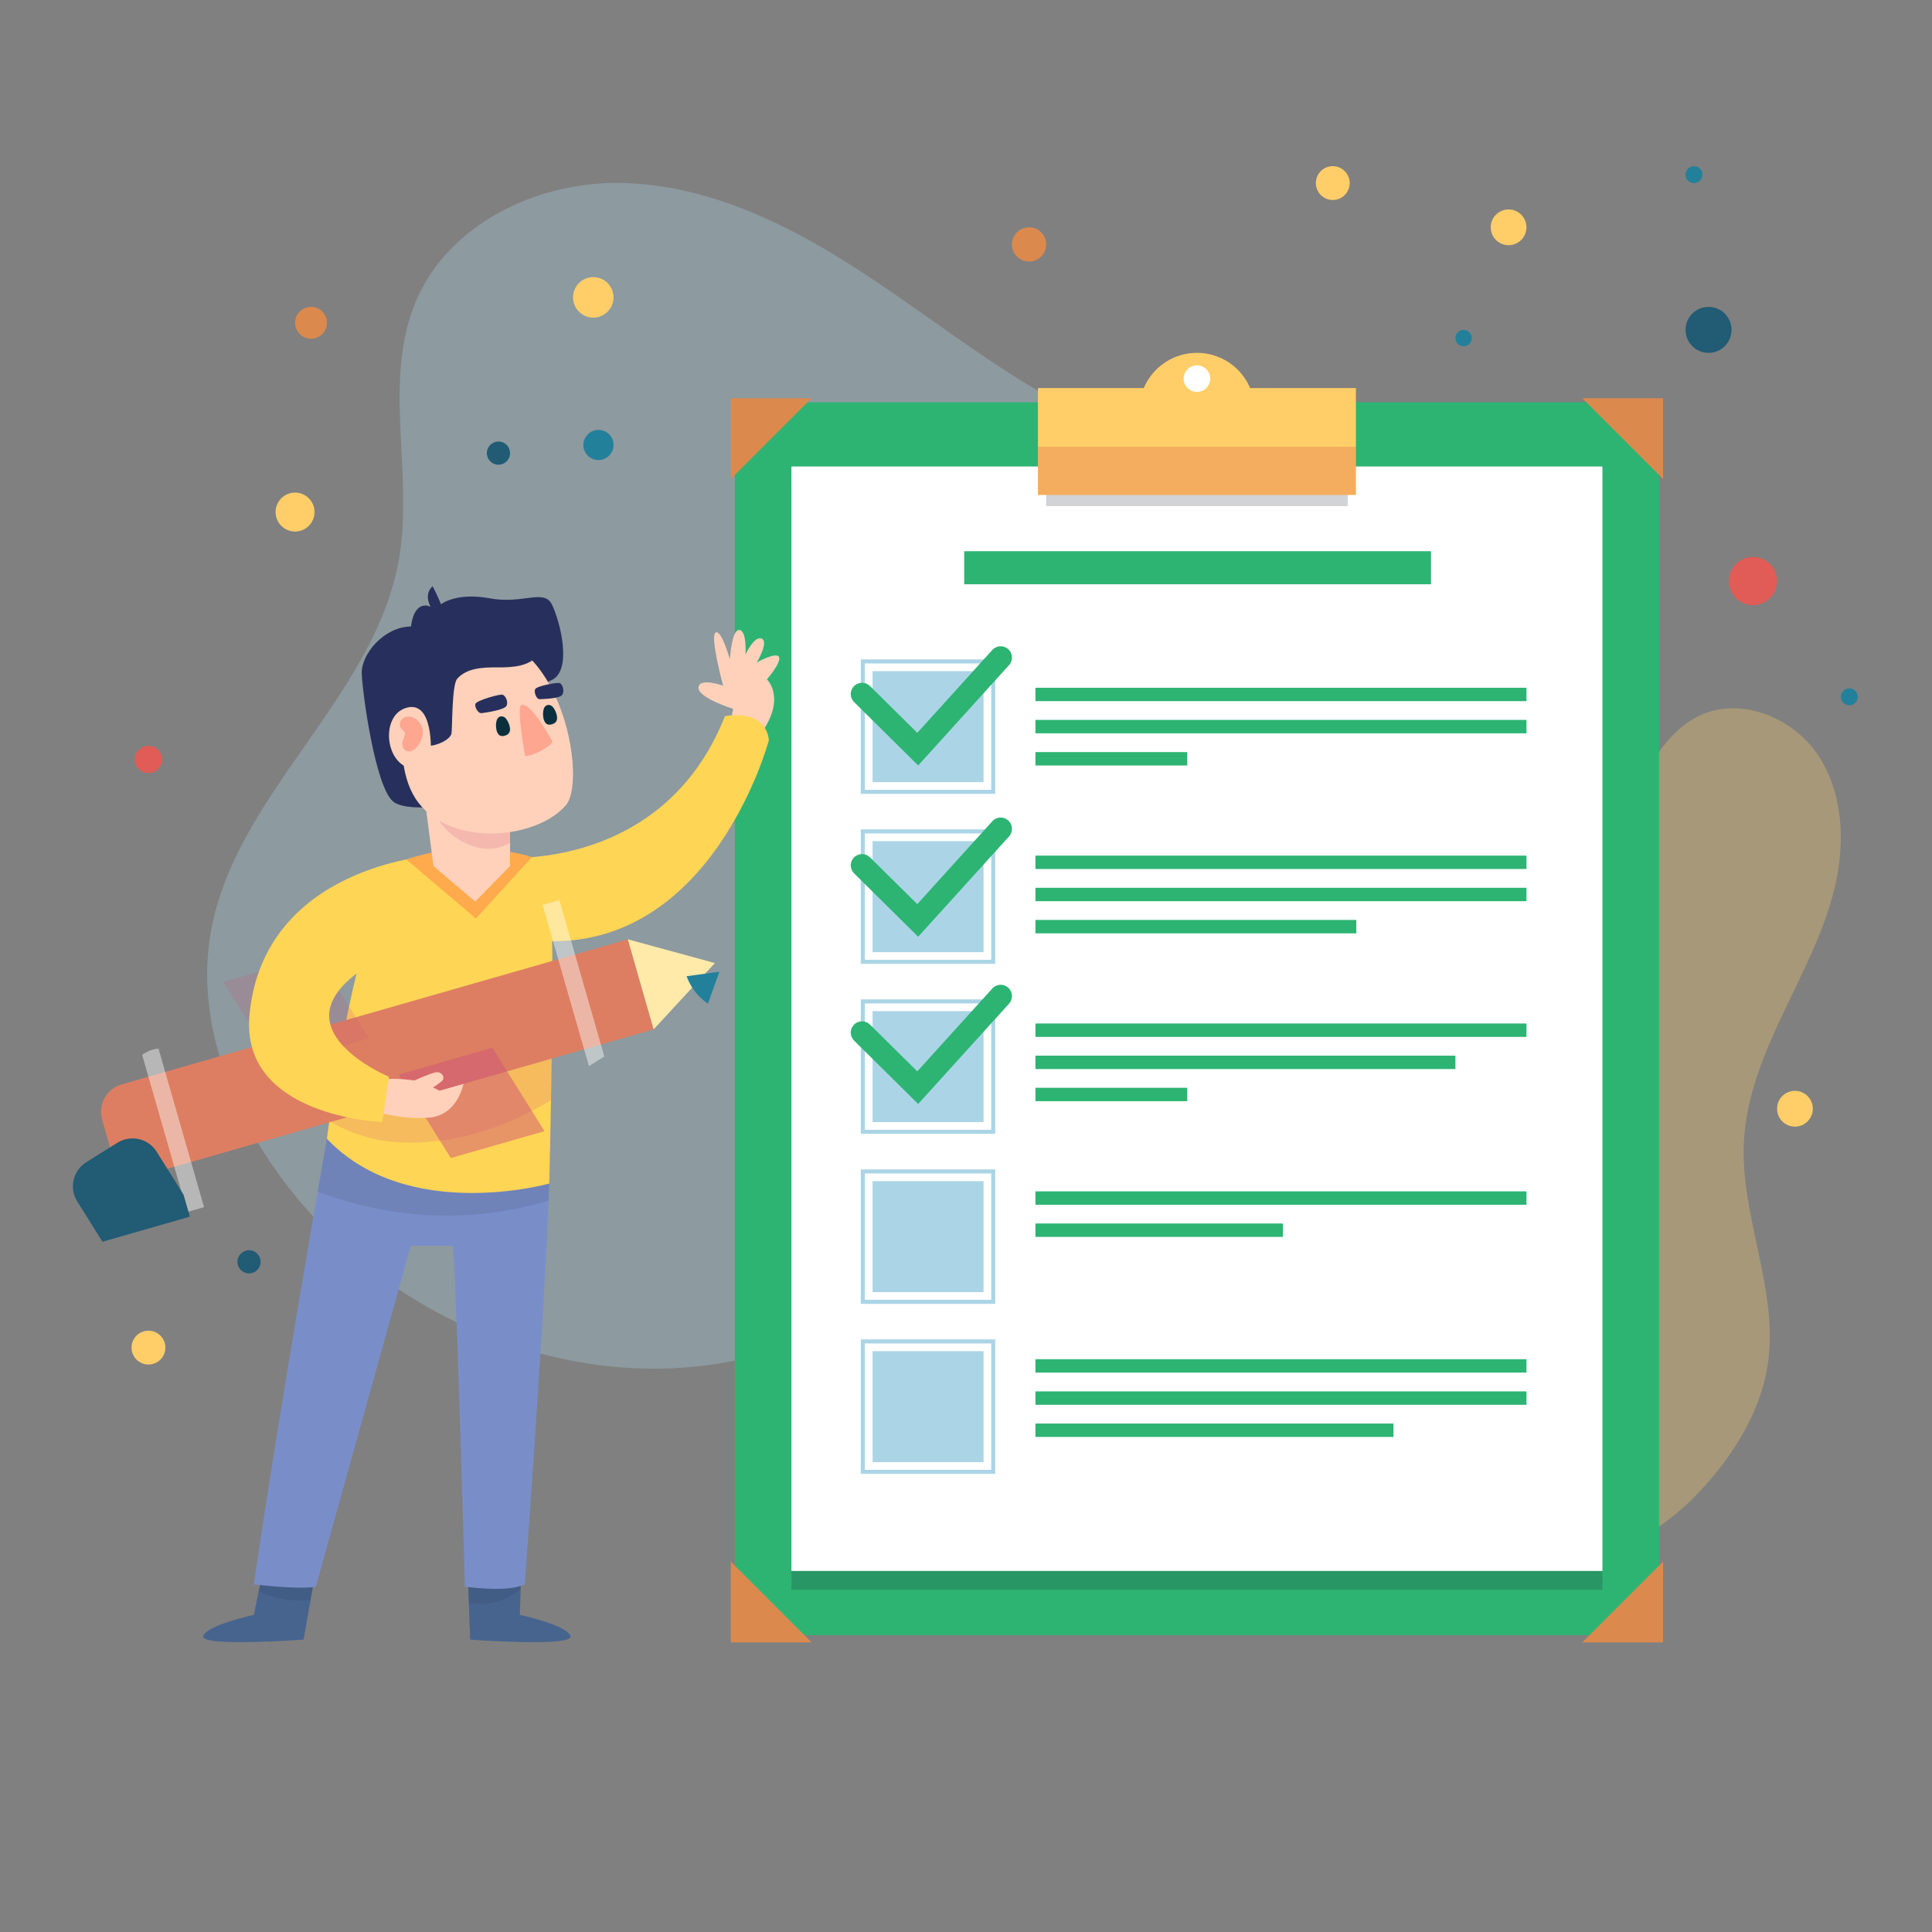 <?xml version="1.0" encoding="utf-8"?>
<!-- Generator: Adobe Illustrator 25.0.0, SVG Export Plug-In . SVG Version: 6.00 Build 0)  -->
<svg version="1.1" xmlns="http://www.w3.org/2000/svg" xmlns:xlink="http://www.w3.org/1999/xlink" x="0px" y="0px"
	 viewBox="0 0 500 500" style="enable-background:new 0 0 500 500;" xml:space="preserve">
<rect x="0" y="0" width="500" height="500" fill="#808080" stroke="none"/>
<style type="text/css">
	.st0{display:none;}
	.st1{display:inline;fill:#FFFFFF;}
	.st2{opacity:0.3;fill:#ABD5E6;}
	.st3{opacity:0.3;fill:#FFCE68;}
	.st4{display:none;opacity:0.1;fill:#1D262D;}
	.st5{fill:#2DB473;}
	.st6{opacity:0.2;fill:#1D262D;}
	.st7{fill:#FFFFFF;}
	.st8{fill:#DC894E;}
	.st9{fill:#FFCE68;}
	.st10{opacity:0.2;clip-path:url(#XMLID_2_);fill:#CC2A3A;}
	.st11{fill:#ABD5E6;}
	.st12{opacity:0.1;clip-path:url(#XMLID_3_);fill:#1D262D;}
	.st13{opacity:0.1;clip-path:url(#XMLID_4_);fill:#1D262D;}
	.st14{fill:#FFD1BB;}
	.st15{fill:#FFD555;}
	.st16{opacity:0.1;clip-path:url(#XMLID_5_);fill:#1D262D;}
	.st17{opacity:0.2;clip-path:url(#XMLID_6_);fill:#D15579;}
	.st18{fill:#798EC9;}
	.st19{opacity:0.43;clip-path:url(#XMLID_7_);fill:#FFFFFF;}
	.st20{clip-path:url(#XMLID_7_);fill:#215B74;}
	.st21{opacity:0.5;clip-path:url(#XMLID_7_);fill:#D15579;}
	.st22{opacity:0.2;clip-path:url(#XMLID_7_);fill:#D15579;}
	.st23{clip-path:url(#XMLID_8_);fill:#23809B;}
	.st24{fill:#FFAA4D;}
	.st25{fill:#27305C;}
	.st26{opacity:0.2;clip-path:url(#XMLID_9_);fill:#D15579;}
	.st27{fill:#FFA690;}
	.st28{fill:#0A303E;}
	.st29{fill:#E15C56;}
	.st30{fill:#215B74;}
	.st31{fill:#23809B;}
	.st32{display:inline;}
	.st33{fill:#ACB7C6;}
</style>
<g id="BACKGROUND" class="st0">
	<rect class="st1" width="500" height="500"/>
</g>
<g id="OBJECTS">
	<g>
		<path class="st2" d="M315.61,113.64c-14.99,2.83-30.26-3.06-43.56-10.53c-18.51-10.39-35.04-23.97-53.02-35.26
			s-38.18-20.47-59.42-20.51c-21.23-0.04-43.51,10.88-51.88,30.4c-8.87,20.69-0.64,44.73-4.48,66.91c-6.23,35.97-42.69,61-48.77,97
			c-3.48,20.62,3.85,41.87,15.52,59.21c24.84,36.91,71.25,58.85,115.24,52.15c27.99-4.26,53.51-19.12,74.76-37.84
			c21.25-18.72,38.71-41.27,56.03-63.67"/>
		<path class="st3" d="M328.4,373.05c-5.25-6.24-10.1-12.82-14.5-19.68c-4.23-6.58-8.1-13.57-9.64-21.24
			c-2.07-10.3,0.24-20.95,3.09-31.06c3.28-11.6,7.37-23.14,14.17-33.09c6.81-9.95,16.62-18.25,28.3-21.23
			c9.51-2.43,19.6-1.24,29.22-3.2c18.61-3.81,32.98-18.95,42.33-35.47c4.93-8.71,9.49-18.67,18.55-22.92
			c10.62-4.98,24.11,0.53,30.61,10.29c6.5,9.76,7.04,22.51,4.37,33.93c-2.67,11.42-8.23,21.92-13.26,32.52
			c-5.04,10.6-9.67,21.7-10.3,33.41c-1.03,19.32,8.94,38.3,6.21,57.46c-1.54,10.77-7.05,20.64-13.97,29.03
			c-5.75,6.97-12.63,13.15-20.77,17.05c-12.19,5.84-26.57,6.14-39.62,2.61c-13.05-3.52-24.9-10.64-35.5-19.03"/>
		<ellipse class="st4" cx="249.82" cy="425.28" rx="221.04" ry="12.48"/>
		<g>
			<g>
				<g>
					<rect x="190.18" y="104.11" class="st5" width="239.17" height="319.07"/>
					<rect x="204.82" y="125.61" class="st6" width="209.89" height="285.83"/>
					<rect x="204.82" y="120.73" class="st7" width="209.89" height="285.83"/>
					<polygon class="st8" points="189.13,123.97 189.13,103.06 210.04,103.06 					"/>
					<polygon class="st8" points="430.4,123.97 430.4,103.06 409.49,103.06 					"/>
					<polygon class="st8" points="189.13,404.14 189.13,425.05 210.04,425.05 					"/>
					<polygon class="st8" points="430.4,404.14 430.4,425.05 409.49,425.05 					"/>
				</g>
				<path class="st9" d="M309.77,111.97L309.77,111.97c-8.25,0-14.94,3.82-14.94-4.44v-1.27c0-8.25,6.69-14.94,14.94-14.94h0
					c8.25,0,14.94,6.69,14.94,14.94v1.27C324.71,115.78,318.02,111.97,309.77,111.97z"/>
				<rect x="270.74" y="123.97" class="st6" width="78.05" height="7.02"/>
				<g>
					<defs>
						<rect id="XMLID_21_" x="268.62" y="100.43" width="82.29" height="27.66"/>
					</defs>
					<use xlink:href="#XMLID_21_"  style="overflow:visible;fill:#FFCE68;"/>
					<clipPath id="XMLID_2_">
						<use xlink:href="#XMLID_21_"  style="overflow:visible;"/>
					</clipPath>
					<rect x="260.4" y="115.63" class="st10" width="100.92" height="15.86"/>
				</g>
				<g>
					<g>
						<rect x="225.82" y="173.69" class="st11" width="28.72" height="28.72"/>
						<path class="st11" d="M257.57,205.45h-34.8v-34.8h34.8V205.45z M223.83,204.4h32.7v-32.7h-32.7V204.4z"/>
					</g>
					<g>
						<rect x="225.82" y="217.69" class="st11" width="28.72" height="28.72"/>
						<path class="st11" d="M257.57,249.44h-34.8v-34.8h34.8V249.44z M223.83,248.39h32.7v-32.7h-32.7V248.39z"/>
					</g>
					<g>
						<rect x="225.82" y="261.68" class="st11" width="28.72" height="28.72"/>
						<path class="st11" d="M257.57,293.44h-34.8v-34.8h34.8V293.44z M223.83,292.39h32.7v-32.7h-32.7V292.39z"/>
					</g>
					<path class="st5" d="M237.62,198.1l-16.58-16.4c-1.15-1.14-1.16-2.99-0.02-4.13c1.14-1.15,2.99-1.15,4.13-0.02l12.24,12.11
						l19.42-21.45c1.08-1.2,2.93-1.29,4.13-0.2c1.2,1.08,1.29,2.93,0.2,4.13L237.62,198.1z"/>
					<path class="st5" d="M237.62,242.43l-16.58-16.4c-1.15-1.14-1.16-2.99-0.02-4.13c1.14-1.15,2.99-1.15,4.13-0.02l12.24,12.11
						l19.42-21.45c1.08-1.2,2.93-1.29,4.13-0.2c1.2,1.08,1.29,2.93,0.2,4.13L237.62,242.43z"/>
					<path class="st5" d="M237.62,285.71l-16.58-16.4c-1.15-1.14-1.16-2.99-0.02-4.13c1.14-1.15,2.99-1.15,4.13-0.02l12.24,12.11
						l19.42-21.45c1.08-1.2,2.93-1.29,4.13-0.2c1.2,1.08,1.29,2.93,0.2,4.13L237.62,285.71z"/>
					<g>
						<rect x="225.82" y="305.68" class="st11" width="28.72" height="28.72"/>
						<path class="st11" d="M257.57,337.44h-34.8v-34.8h34.8V337.44z M223.83,336.39h32.7v-32.7h-32.7V336.39z"/>
					</g>
					<g>
						<rect x="225.82" y="349.68" class="st11" width="28.72" height="28.72"/>
						<path class="st11" d="M257.57,381.43h-34.8v-34.8h34.8V381.43z M223.83,380.38h32.7v-32.7h-32.7V380.38z"/>
					</g>
					<g>
						<rect x="267.97" y="177.99" class="st5" width="127.08" height="3.47"/>
						<rect x="267.97" y="186.31" class="st5" width="127.08" height="3.47"/>
						<rect x="267.97" y="194.64" class="st5" width="39.29" height="3.47"/>
					</g>
					<g>
						<rect x="267.97" y="221.43" class="st5" width="127.08" height="3.47"/>
						<rect x="267.97" y="229.76" class="st5" width="127.08" height="3.47"/>
						<rect x="267.97" y="238.08" class="st5" width="83.04" height="3.47"/>
					</g>
					<g>
						<rect x="267.97" y="264.88" class="st5" width="127.08" height="3.47"/>
						<rect x="267.97" y="273.2" class="st5" width="108.69" height="3.47"/>
						<rect x="267.97" y="281.52" class="st5" width="39.29" height="3.47"/>
					</g>
					<g>
						<rect x="267.97" y="308.32" class="st5" width="127.08" height="3.47"/>
						<rect x="267.97" y="316.64" class="st5" width="64.04" height="3.47"/>
					</g>
					<g>
						<rect x="267.97" y="351.76" class="st5" width="127.08" height="3.47"/>
						<rect x="267.97" y="360.09" class="st5" width="127.08" height="3.47"/>
						<rect x="267.97" y="368.41" class="st5" width="92.66" height="3.47"/>
					</g>
				</g>
				<rect x="249.53" y="142.65" class="st5" width="120.81" height="8.56"/>
				<path class="st7" d="M313.21,97.99c0,1.9-1.54,3.44-3.44,3.44c-1.9,0-3.44-1.54-3.44-3.44c0-1.9,1.54-3.44,3.44-3.44
					C311.67,94.55,313.21,96.09,313.21,97.99z"/>
			</g>
		</g>
		<g>
			<g>
				<defs>
					<path id="XMLID_23_" d="M67.67,408.22l-1.96,9.7c0,0-12.37,2.69-13.11,5.52c-0.75,2.84,25.97,0.9,25.97,0.9l2.84-16.12"/>
				</defs>
				<use xlink:href="#XMLID_23_"  style="overflow:visible;fill:#47648F;"/>
				<clipPath id="XMLID_3_">
					<use xlink:href="#XMLID_23_"  style="overflow:visible;"/>
				</clipPath>
				<path class="st12" d="M63.53,403.9c-0.81,0.6-1.16,1.68-1.05,2.68c0.11,1,0.62,1.92,1.25,2.69c1.57,1.92,3.9,3.08,6.27,3.83
					c2.25,0.71,4.6,1.1,6.96,1.15c2.93,0.07,6.03-0.45,8.31-2.3s3.43-5.3,1.97-7.85c-0.8-1.39-2.21-2.32-3.63-3.06
					c-2.57-1.33-5.36-2.22-8.22-2.64"/>
			</g>
			<g>
				<defs>
					<path id="XMLID_66_" d="M134.84,408.22l-0.31,9.7c0,0,12.37,2.69,13.11,5.52c0.75,2.84-25.97,0.9-25.97,0.9l-0.57-16.12"/>
				</defs>
				<use xlink:href="#XMLID_66_"  style="overflow:visible;fill:#47648F;"/>
				<clipPath id="XMLID_4_">
					<use xlink:href="#XMLID_66_"  style="overflow:visible;"/>
				</clipPath>
				<path class="st13" d="M121.65,403.07c-1.88,1.08-3.47,2.65-4.57,4.51c-0.59,1-1.05,2.1-1.09,3.26c-0.04,1.16,0.4,2.38,1.33,3.07
					c0.57,0.43,1.29,0.63,1.99,0.74c1.4,0.21,4.55,0.6,5.96,0.46c3.99-0.39,6.49-1.43,9.65-3.91c3.73-2.92,5.15-8.44,3.28-12.79"/>
			</g>
			<g>
				<path class="st14" d="M189.75,183.45c0,0-9.18-2.86-8.99-5.52c0.19-2.66,6.38-0.49,6.38-0.49s-3.45-12.68-1.96-13.71
					c1.48-1.03,3.72,6.9,3.72,6.9s0.43-7.73,2.43-7.59c2,0.15,1.61,6.34,1.61,6.34s2.23-4.93,4.18-4.11
					c1.95,0.81-1.26,6.18-1.26,6.18s4.95-2.8,5.73-1.46c0.78,1.35-3.11,5.82-3.11,5.82s4.81,4.53-0.99,13.23
					c-1.59-0.67-6.1-2.75-8.45-2.26L189.75,183.45z"/>
				<path class="st15" d="M130.18,221.94c0,0,41.55,3.67,57.44-36.62c11.35-1.71,11.35,6.3,11.35,6.3s-15.71,59-64.46,51.27"/>
				<g>
					<defs>
						<path id="XMLID_22_" d="M84.61,294.72c0,0-12.74,72.16-18.9,115.33c13.24,1.46,16.02,0.57,16.02,0.57l24.58-88.22
							c0,0,6.74,0,10.79,0c0.8,0.85,3.23,88.22,3.23,88.22s11.11,1.64,15.48-0.63c0,0,5-67.24,6.34-103.7L84.61,294.72z"/>
					</defs>
					<use xlink:href="#XMLID_22_"  style="overflow:visible;fill:#798EC9;"/>
					<clipPath id="XMLID_5_">
						<use xlink:href="#XMLID_22_"  style="overflow:visible;"/>
					</clipPath>
					<path class="st16" d="M59.08,295.45c17.98,13.81,41.16,20.67,63.77,18.88c22.6-1.79,44.42-12.2,60.01-28.66
						c-38.74-2.82-78.72-5.08-115.42,7.65"/>
				</g>
				<g>
					<defs>
						<path id="XMLID_65_" d="M119.81,220.35c0,0-13.97,0.8-17.84,4.54c-3.88,3.75-12.15,29.21-17.36,69.83
							c20.8,21.94,57.54,11.58,57.54,11.58s1.87-74.02-0.1-77.74C138.28,221.44,119.81,220.35,119.81,220.35z"/>
					</defs>
					<use xlink:href="#XMLID_65_"  style="overflow:visible;fill:#FFD555;"/>
					<clipPath id="XMLID_6_">
						<use xlink:href="#XMLID_65_"  style="overflow:visible;"/>
					</clipPath>
					<path class="st17" d="M101.54,295.52c21.59,1.74,39.71-9.21,47.5-15.26c1.53-1.19,3.69-1.34,5.16-2.6
						c1.48-1.25,2.51-3.22,2.11-5.12c-0.62-2.98-4.13-4.25-7.12-4.82c-14.27-2.73-28.99-1.68-43.11,1.43
						c-6.29,1.39-34.93,5.94-25.2,17.41C85.08,291.52,95.27,295.02,101.54,295.52z"/>
				</g>
				<path class="st18" d="M142.15,306.3"/>
			</g>
			<g>
				<g>
					<defs>
						<path id="XMLID_63_" d="M29.04,298.89l-2.61-9.12c-1.12-3.92,1.14-8.01,5.06-9.13l130.99-37.55l6.68,23.31L38.17,303.95
							C34.25,305.08,30.16,302.81,29.04,298.89z"/>
					</defs>
					<use xlink:href="#XMLID_63_"  style="overflow:visible;fill:#DD7E62;"/>
					<clipPath id="XMLID_7_">
						<use xlink:href="#XMLID_63_"  style="overflow:visible;"/>
					</clipPath>
					
						<rect x="123.99" y="255.76" transform="matrix(0.276 0.961 -0.961 0.276 356.337 43.192)" class="st19" width="51.04" height="4.52"/>
					
						<rect x="17.97" y="286.15" transform="matrix(0.276 0.961 -0.961 0.276 308.753 167.119)" class="st19" width="51.04" height="4.52"/>
					
						<rect x="-1.05" y="277.03" transform="matrix(0.276 0.961 -0.961 0.276 301.563 190.366)" class="st20" width="51.04" height="36.47"/>
					
						<rect x="92.36" y="205.26" transform="matrix(0.276 0.961 -0.961 0.276 354.842 109.741)" class="st21" width="24.49" height="170.07"/>
					
						<rect x="82.56" y="171.07" transform="matrix(0.276 0.961 -0.961 0.276 314.866 94.391)" class="st22" width="24.49" height="170.07"/>
				</g>
				<g>
					<defs>
						<polygon id="XMLID_64_" points="162.48,243.09 185.01,249.24 169.16,266.4 						"/>
					</defs>
					<use xlink:href="#XMLID_64_"  style="overflow:visible;fill:#FFEAAA;"/>
					<clipPath id="XMLID_8_">
						<use xlink:href="#XMLID_64_"  style="overflow:visible;"/>
					</clipPath>
					
						<ellipse transform="matrix(0.92 -0.392 0.392 0.92 -81.74 94.707)" class="st23" cx="191.34" cy="247.77" rx="14.61" ry="14.61"/>
				</g>
			</g>
			<path class="st14" d="M99.2,279.25c0,0,6.9-0.36,9.99,0.95c3.09,1.31,4.59,2.08,4.59,2.08l6.17-1.77c0,0-1.49,8.13-8.87,8.72
				c-7.38,0.59-13.67-1.54-13.67-1.54L99.2,279.25z"/>
			<path class="st15" d="M111.83,221.44c0,0-43.58,2.69-47.26,41.16c-2.53,26.46,34.37,27.8,34.37,27.8l1.73-11.73
				c0,0-15.49-6.42-15.49-15.89c0-9.47,16.8-16.48,16.8-16.48L111.83,221.44z"/>
			<path class="st24" d="M120.32,219.71c-7.72,0-15.16,2.71-15.16,2.71l18,15.29l14.5-15.88
				C137.67,221.83,132.71,219.71,120.32,219.71z"/>
			<path class="st25" d="M110.42,208.91c0,0-6.52,0.49-8.79-1.57c-4.58-4.16-7.84-28.03-8.01-33.05
				c-0.17-5.01,5.8-12.11,12.73-12.15c0.99-7.38,5.11-5.1,5.11-5.1s-1.94-3.1,0.5-5.33c1.38,2.64,2.17,4.68,2.17,4.68
				s3.85-3.16,12.56-1.55c8.72,1.61,14.1-2.57,16.16,1.64c2.06,4.21,5.44,17.12-0.19,19.58
				C137.03,178.53,107.83,193.94,110.42,208.91z"/>
			<g>
				<defs>
					<polyline id="XMLID_24_" points="109.44,203.1 112.18,224.13 122.99,233.33 132,224.13 132,210.58 					"/>
				</defs>
				<use xlink:href="#XMLID_24_"  style="overflow:visible;fill:#FFD1BB;"/>
				<clipPath id="XMLID_9_">
					<use xlink:href="#XMLID_24_"  style="overflow:visible;"/>
				</clipPath>
				<path class="st26" d="M119.02,192.79c-2.6,0.05-4.93,1.9-6.14,4.21s-1.45,5-1.35,7.61c0.08,2.1,0.38,4.23,1.23,6.16
					c1.05,2.39,2.89,4.37,5.01,5.88c2.83,2.02,6.31,3.28,9.77,2.95s6.83-2.47,8.12-5.7c1.44-3.6,0.14-7.77-1.98-11.02
					c-2.44-3.74-6.14-6.85-10.52-7.73c-1.87-0.38-4.02-0.27-5.41,1.05"/>
			</g>
			<path class="st14" d="M113.45,166.4c-7.24,3.1-14.14,29.86-5.12,41.39c9.02,11.53,30.64,9.35,38.15,0.56
				C152.61,201.19,143.63,153.5,113.45,166.4z"/>
			<path class="st27" d="M134.89,182.51c-1.27,0.61,1,13.14,1,13.14c1.72,0.22,7.06-2.63,7.06-3.75
				C142.95,191.89,137.31,181.35,134.89,182.51z"/>
			<path class="st25" d="M99.39,193.8c0.12-2.1,1.91-3.74,3.83-4.6c1.92-0.86,4.92,4.05,7.02,3.94c3.42-0.18,6.21-1.85,6.59-3.25
				c0.27-0.99,0.04-12.56,1.49-14.22c2.47-2.82,6.73-2.98,10.48-2.95c3.75,0.03,8.03-0.21,10.4-3.12c0.54-0.67,0.96-1.47,1.07-2.32
				c0.18-1.35-0.4-2.7-1.2-3.79c-2.75-3.76-7.87-5.02-12.52-4.77c-7.56,0.42-14.8,4.25-19.7,10.02c-4.91,5.77-7.51,13.36-7.57,20.94
				"/>
			<path class="st14" d="M111.48,195.14c0,0,0.9-13.99-6.28-11.97c-7.18,2.02-5.48,16.1,2.69,15.83"/>
			<path class="st25" d="M123.06,182.12c-0.32,0.71,0.6,2.59,1.61,2.44c1.01-0.15,5.95-0.79,6.44-1.95
				c0.49-1.16-0.36-2.59-1.04-2.82C129.38,179.55,123.46,181.24,123.06,182.12z"/>
			<path class="st25" d="M138.5,178.35c-0.36,0.67,0.26,2.64,1.17,2.6c0.91-0.04,5.34-0.12,5.9-1.22c0.56-1.1-0.05-2.61-0.63-2.92
				C144.36,176.49,138.94,177.52,138.5,178.35z"/>
			<path class="st28" d="M129.46,190.39c0.4,0.18,0.8,0.11,1.17,0.01c0.57-0.16,1.17-0.47,1.33-1.26c0.13-0.67-0.1-1.48-0.41-2.16
				c-0.17-0.37-0.36-0.72-0.6-1c-0.69-0.81-1.68-0.78-2.19-0.02C128.11,186.92,128.18,189.81,129.46,190.39z"/>
			<path class="st28" d="M141.64,187.44c0.4,0.18,0.8,0.11,1.17,0.01c0.57-0.16,1.17-0.47,1.33-1.26c0.13-0.67-0.1-1.48-0.41-2.16
				c-0.17-0.37-0.36-0.72-0.6-1c-0.69-0.81-1.68-0.78-2.19-0.02C140.29,183.98,140.36,186.87,141.64,187.44z"/>
			<path class="st27" d="M109.43,189.25c-0.1-1.43-0.96-2.8-2.24-3.44c-0.9-0.45-2.05-0.52-2.88,0.05
				c-0.83,0.57-1.16,1.86-0.53,2.64c0.32,0.4,0.84,0.65,0.99,1.14c0.14,0.47-0.12,0.96-0.32,1.41c-0.42,0.94-0.55,2.15,0.16,2.89
				c0.43,0.45,1.11,0.62,1.71,0.46C108.14,193.9,109.55,190.98,109.43,189.25z"/>
			<path class="st14" d="M105.6,280.35c0,0,5.77-2.65,7.23-2.84c1.47-0.19,2.22,1.12,1.84,1.89c-0.38,0.76-4.49,3.22-4.49,3.22"/>
		</g>
		<g>
			<circle class="st29" cx="453.66" cy="150.37" r="6.24"/>
			<path class="st30" d="M448.12,85.37c0,3.29-2.66,5.95-5.95,5.95c-3.29,0-5.95-2.66-5.95-5.95c0-3.29,2.66-5.95,5.95-5.95
				C445.46,79.42,448.12,82.08,448.12,85.37z"/>
			<path class="st9" d="M393.69,55.56c1.81,1.81,1.81,4.73,0,6.54c-1.81,1.81-4.73,1.81-6.54,0c-1.81-1.81-1.81-4.73,0-6.54
				C388.95,53.75,391.88,53.75,393.69,55.56z"/>
			<circle class="st9" cx="464.53" cy="286.94" r="4.63"/>
			<path class="st9" d="M349.3,47.38c0,2.42-1.96,4.38-4.38,4.38c-2.42,0-4.38-1.96-4.38-4.38c0-2.42,1.96-4.38,4.38-4.38
				C347.34,43,349.3,44.96,349.3,47.38z"/>
			<path class="st9" d="M42.8,348.76c0,2.42-1.96,4.38-4.38,4.38c-2.42,0-4.38-1.96-4.38-4.38c0-2.42,1.96-4.38,4.38-4.38
				C40.84,344.38,42.8,346.34,42.8,348.76z"/>
			<path class="st31" d="M380.9,87.49c0,1.17-0.95,2.12-2.12,2.12c-1.17,0-2.12-0.95-2.12-2.12c0-1.17,0.95-2.12,2.12-2.12
				C379.95,85.37,380.9,86.32,380.9,87.49z"/>
			<circle class="st31" cx="438.41" cy="45.19" r="2.19"/>
			<circle class="st31" cx="478.6" cy="180.34" r="2.19"/>
			<circle class="st8" cx="266.32" cy="63.26" r="4.43"/>
			<circle class="st31" cx="154.88" cy="115.16" r="3.9"/>
			<path class="st9" d="M158.78,76.96c0,2.9-2.35,5.24-5.24,5.24c-2.9,0-5.24-2.35-5.24-5.24s2.35-5.24,5.24-5.24
				C156.44,71.72,158.78,74.06,158.78,76.96z"/>
			<path class="st9" d="M81.4,132.52c0,2.78-2.26,5.04-5.04,5.04c-2.78,0-5.04-2.26-5.04-5.04c0-2.78,2.26-5.04,5.04-5.04
				C79.14,127.48,81.4,129.73,81.4,132.52z"/>
			<path class="st30" d="M132,117.27c0,1.66-1.35,3-3,3c-1.66,0-3-1.35-3-3c0-1.66,1.35-3,3-3C130.65,114.26,132,115.61,132,117.27z
				"/>
			<path class="st30" d="M67.45,326.56c0,1.66-1.35,3-3,3c-1.66,0-3-1.35-3-3c0-1.66,1.35-3,3-3
				C66.11,323.56,67.45,324.9,67.45,326.56z"/>
			<path class="st8" d="M84.61,83.54c0,2.28-1.85,4.12-4.12,4.12c-2.28,0-4.12-1.85-4.12-4.12c0-2.28,1.85-4.12,4.12-4.12
				C82.76,79.42,84.61,81.27,84.61,83.54z"/>
			<path class="st29" d="M41.94,196.54c0,1.94-1.57,3.52-3.52,3.52c-1.94,0-3.52-1.57-3.52-3.52c0-1.94,1.57-3.52,3.52-3.52
				C40.36,193.02,41.94,194.6,41.94,196.54z"/>
		</g>
	</g>
</g>
<g id="DESIGNED_BY_FREEPIK" class="st0">
	<g class="st32">
		<g id="XMLID_25_">
			<g id="XMLID_44_">
				<path id="XMLID_52_" class="st33" d="M260.1,465.47c-0.43,0.44-0.8,0.93-1.11,1.45l-0.47-0.24c-0.07-0.3-0.35-0.5-0.66-0.47
					c-0.33,0.04-0.57,0.34-0.53,0.67c0.04,0.33,0.34,0.57,0.67,0.53c0.07-0.01,0.13-0.03,0.18-0.05l0.45,0.23
					c-0.25,0.55-0.43,1.14-0.54,1.74l0.75,0.13c0.23-1.31,0.85-2.51,1.79-3.47L260.1,465.47z"/>
				<path id="XMLID_51_" class="st33" d="M265.59,463.16c-0.17,0-0.34,0.01-0.51,0.02l-0.07-0.63c0.19-0.15,0.3-0.39,0.27-0.64
					c-0.05-0.39-0.4-0.67-0.8-0.63c-0.39,0.05-0.67,0.4-0.63,0.8c0.03,0.25,0.19,0.46,0.4,0.56l0.07,0.62
					c-0.71,0.12-1.4,0.33-2.06,0.65l0.33,0.68c0.93-0.45,1.94-0.67,3-0.67c0.5,0,0.99,0.05,1.48,0.16l0.16-0.74
					C266.69,463.22,266.14,463.16,265.59,463.16z"/>
				<path id="XMLID_50_" class="st33" d="M272.19,465.71c0.33-0.04,0.57-0.34,0.53-0.67c-0.04-0.33-0.34-0.57-0.67-0.53
					c-0.31,0.04-0.54,0.3-0.53,0.61l-0.42,0.36c-0.42-0.43-0.89-0.81-1.41-1.14l-0.4,0.64c1.13,0.71,2.02,1.73,2.56,2.93l0.69-0.31
					c-0.25-0.55-0.57-1.07-0.94-1.55l0.4-0.35C272.06,465.72,272.13,465.72,272.19,465.71z"/>
				<path id="XMLID_49_" class="st33" d="M265.04,473.37c-0.39,0.02-0.78,0.03-1.16,0.03c-0.88,0-1.73-0.06-2.48-0.18
					c-0.39-0.06-0.85-0.15-1.27-0.29c1.05,1.86,3.07,3.12,5.39,3.12c2.86,0,5.26-1.92,5.95-4.5c-0.68,0.45-1.51,0.83-2.46,1.12
					C267.84,473.05,266.46,473.29,265.04,473.37z"/>
				<path id="XMLID_45_" class="st33" d="M265.59,464.68c-3.35,0-6.08,2.67-6.08,5.94c0,0.43,0.05,0.85,0.14,1.26
					c0.67,0.48,2.71,0.89,5.35,0.73c2.88-0.17,5.3-0.96,6.67-2.16c-0.01-0.19-0.02-0.39-0.05-0.58
					C271.24,466.91,268.65,464.68,265.59,464.68z M263.43,471.19c-1.02,0-1.85-0.83-1.85-1.85c0-1.02,0.83-1.85,1.85-1.85
					s1.85,0.83,1.85,1.85C265.28,470.36,264.45,471.19,263.43,471.19z M268.17,470.29c-0.75,0-1.36-0.61-1.36-1.36
					s0.61-1.36,1.36-1.36c0.75,0,1.36,0.61,1.36,1.36S268.92,470.29,268.17,470.29z"/>
			</g>
			<path id="XMLID_42_" class="st33" d="M281.6,466.55c-0.29-0.12-0.81-0.31-1.38-0.24c-0.55,0.07-0.84,0.34-0.84,1.01v0.87h2.23
				v1.72h-2.23v5.45h-1.93v-5.45h-1.34v-1.72h1.34v-0.89c0-1.68,0.9-2.78,2.57-2.78c0.64,0,1.16,0.12,1.59,0.31L281.6,466.55z"/>
			<path id="XMLID_40_" class="st33" d="M286.3,469.88c-0.18-0.03-0.36-0.05-0.53-0.05c-0.9,0-1.51,0.55-1.51,1.61v3.91h-1.93v-7.17
				h1.87v0.78c0.45-0.67,1.14-0.98,2.02-0.98c0.41,0,0.85,0.13,1.09,0.34L286.3,469.88z"/>
			<path id="XMLID_37_" class="st33" d="M293.97,471.76c0,0.22-0.01,0.49-0.04,0.65h-5.08c0.21,1.04,0.93,1.49,1.84,1.49
				c0.62,0,1.3-0.25,1.81-0.69l1.13,1.24c-0.81,0.75-1.85,1.09-3.06,1.09c-2.2,0-3.72-1.5-3.72-3.75c0-2.26,1.48-3.8,3.63-3.8
				C292.54,467.99,293.96,469.52,293.97,471.76z M288.85,471.09h3.18c-0.18-0.92-0.73-1.44-1.56-1.44
				C289.55,469.65,289.02,470.2,288.85,471.09z"/>
			<path id="XMLID_34_" class="st33" d="M301.62,471.76c0,0.22-0.02,0.49-0.04,0.65h-5.08c0.21,1.04,0.93,1.49,1.84,1.49
				c0.62,0,1.3-0.25,1.81-0.69l1.13,1.24c-0.81,0.75-1.85,1.09-3.06,1.09c-2.2,0-3.72-1.5-3.72-3.75c0-2.26,1.48-3.8,3.63-3.8
				C300.2,467.99,301.61,469.52,301.62,471.76z M296.5,471.09h3.18c-0.18-0.92-0.73-1.44-1.56-1.44
				C297.21,469.65,296.67,470.2,296.5,471.09z"/>
			<path id="XMLID_31_" class="st33" d="M309.96,471.76c0,2.15-1.5,3.77-3.47,3.77c-0.96,0-1.64-0.38-2.11-0.93v3.71h-1.92v-10.13
				h1.89v0.79c0.47-0.58,1.15-0.98,2.14-0.98C308.47,467.99,309.96,469.61,309.96,471.76z M304.29,471.76
				c0,1.13,0.75,1.98,1.84,1.98c1.14,0,1.85-0.88,1.85-1.98c0-1.1-0.71-1.98-1.85-1.98C305.03,469.79,304.29,470.63,304.29,471.76z"
				/>
			<path id="XMLID_28_" class="st33" d="M313.07,465.84c0,0.7-0.54,1.23-1.24,1.23c-0.7,0-1.23-0.53-1.23-1.23
				c0-0.7,0.53-1.24,1.23-1.24C312.53,464.59,313.07,465.14,313.07,465.84z M312.81,475.35h-1.93v-7.17h1.93V475.35z"/>
			<path id="XMLID_26_" class="st33" d="M316.03,470.74l2.7-2.55h2.37l-3.48,3.38l3.5,3.8h-2.38l-2.72-2.9v2.9h-1.93V464.7h1.93
				V470.74z"/>
		</g>
		<g>
			<path class="st33" d="M184.41,475.29v-1.05c-0.53,0.72-1.39,1.23-2.39,1.23c-1.85,0-3.15-1.41-3.15-3.71
				c0-2.26,1.29-3.72,3.15-3.72c0.95,0,1.82,0.47,2.39,1.25v-3.76h1.1v9.77H184.41z M184.41,473.37v-3.21
				c-0.4-0.62-1.24-1.14-2.12-1.14c-1.42,0-2.27,1.17-2.27,2.74c0,1.57,0.85,2.72,2.27,2.72
				C183.17,474.48,184.02,473.99,184.41,473.37z"/>
			<path class="st33" d="M186.93,471.74c0-2.05,1.46-3.71,3.49-3.71c2.14,0,3.4,1.67,3.4,3.79v0.28h-5.73
				c0.09,1.33,1.03,2.45,2.55,2.45c0.81,0,1.63-0.32,2.18-0.89l0.53,0.72c-0.7,0.7-1.65,1.08-2.81,1.08
				C188.44,475.46,186.93,473.96,186.93,471.74z M190.4,468.95c-1.51,0-2.26,1.27-2.31,2.36h4.64
				C192.72,470.25,192.01,468.95,190.4,468.95z"/>
			<path class="st33" d="M194.61,474.35l0.57-0.79c0.47,0.54,1.36,1.01,2.33,1.01c1.08,0,1.67-0.51,1.67-1.22
				c0-1.71-4.38-0.66-4.38-3.28c0-1.1,0.95-2.04,2.64-2.04c1.2,0,2.05,0.45,2.62,1.03l-0.51,0.76c-0.42-0.51-1.2-0.89-2.11-0.89
				c-0.97,0-1.57,0.48-1.57,1.11c0,1.55,4.38,0.53,4.38,3.28c0,1.19-0.95,2.14-2.78,2.14C196.31,475.46,195.32,475.11,194.61,474.35
				z"/>
			<path class="st33" d="M201.48,466.47c0-0.41,0.34-0.75,0.73-0.75c0.41,0,0.75,0.34,0.75,0.75c0,0.41-0.34,0.73-0.75,0.73
				C201.81,467.2,201.48,466.88,201.48,466.47z M201.67,475.29v-7.07h1.1v7.07H201.67z"/>
			<path class="st33" d="M204.58,477.11l0.56-0.82c0.59,0.7,1.29,0.97,2.3,0.97c1.17,0,2.27-0.57,2.27-2.12v-1.01
				c-0.51,0.72-1.38,1.26-2.37,1.26c-1.85,0-3.15-1.38-3.15-3.66c0-2.27,1.29-3.68,3.15-3.68c0.95,0,1.8,0.47,2.37,1.25v-1.07h1.1
				v6.87c0,2.34-1.64,3.08-3.37,3.08C206.24,478.16,205.42,477.93,204.58,477.11z M209.71,473.25v-3.09
				c-0.38-0.62-1.23-1.14-2.11-1.14c-1.42,0-2.27,1.13-2.27,2.7c0,1.55,0.85,2.7,2.27,2.7
				C208.48,474.41,209.33,473.87,209.71,473.25z"/>
			<path class="st33" d="M217.41,475.29v-4.63c0-1.24-0.63-1.64-1.58-1.64c-0.86,0-1.68,0.53-2.09,1.1v5.17h-1.1v-7.07h1.1v1.03
				c0.5-0.59,1.46-1.2,2.52-1.2c1.48,0,2.26,0.75,2.26,2.29v4.97H217.41z"/>
			<path class="st33" d="M219.93,471.74c0-2.05,1.46-3.71,3.49-3.71c2.14,0,3.4,1.67,3.4,3.79v0.28h-5.73
				c0.09,1.33,1.03,2.45,2.55,2.45c0.81,0,1.63-0.32,2.18-0.89l0.53,0.72c-0.7,0.7-1.66,1.08-2.81,1.08
				C221.44,475.46,219.93,473.96,219.93,471.74z M223.4,468.95c-1.51,0-2.26,1.27-2.31,2.36h4.64
				C225.72,470.25,225.02,468.95,223.4,468.95z"/>
			<path class="st33" d="M233.35,475.29v-1.05c-0.53,0.72-1.39,1.23-2.39,1.23c-1.85,0-3.15-1.41-3.15-3.71
				c0-2.26,1.29-3.72,3.15-3.72c0.95,0,1.82,0.47,2.39,1.25v-3.76h1.1v9.77H233.35z M233.35,473.37v-3.21
				c-0.4-0.62-1.25-1.14-2.12-1.14c-1.42,0-2.27,1.17-2.27,2.74c0,1.57,0.85,2.72,2.27,2.72
				C232.1,474.48,232.95,473.99,233.35,473.37z"/>
			<path class="st33" d="M239.69,475.29v-9.77h1.1v3.76c0.57-0.78,1.42-1.25,2.39-1.25c1.85,0,3.15,1.46,3.15,3.72
				c0,2.3-1.3,3.71-3.15,3.71c-1,0-1.86-0.51-2.39-1.23v1.05H239.69z M242.9,474.48c1.44,0,2.29-1.16,2.29-2.72
				c0-1.57-0.85-2.74-2.29-2.74c-0.86,0-1.73,0.53-2.11,1.14v3.21C241.17,473.99,242.04,474.48,242.9,474.48z"/>
			<path class="st33" d="M247.53,477.06c0.16,0.07,0.43,0.12,0.6,0.12c0.48,0,0.81-0.16,1.05-0.75l0.47-1.07l-2.96-7.15h1.19
				l2.36,5.8l2.34-5.8h1.2l-3.54,8.51c-0.42,1.03-1.14,1.42-2.08,1.44c-0.23,0-0.6-0.04-0.81-0.1L247.53,477.06z"/>
		</g>
	</g>
</g>
</svg>
